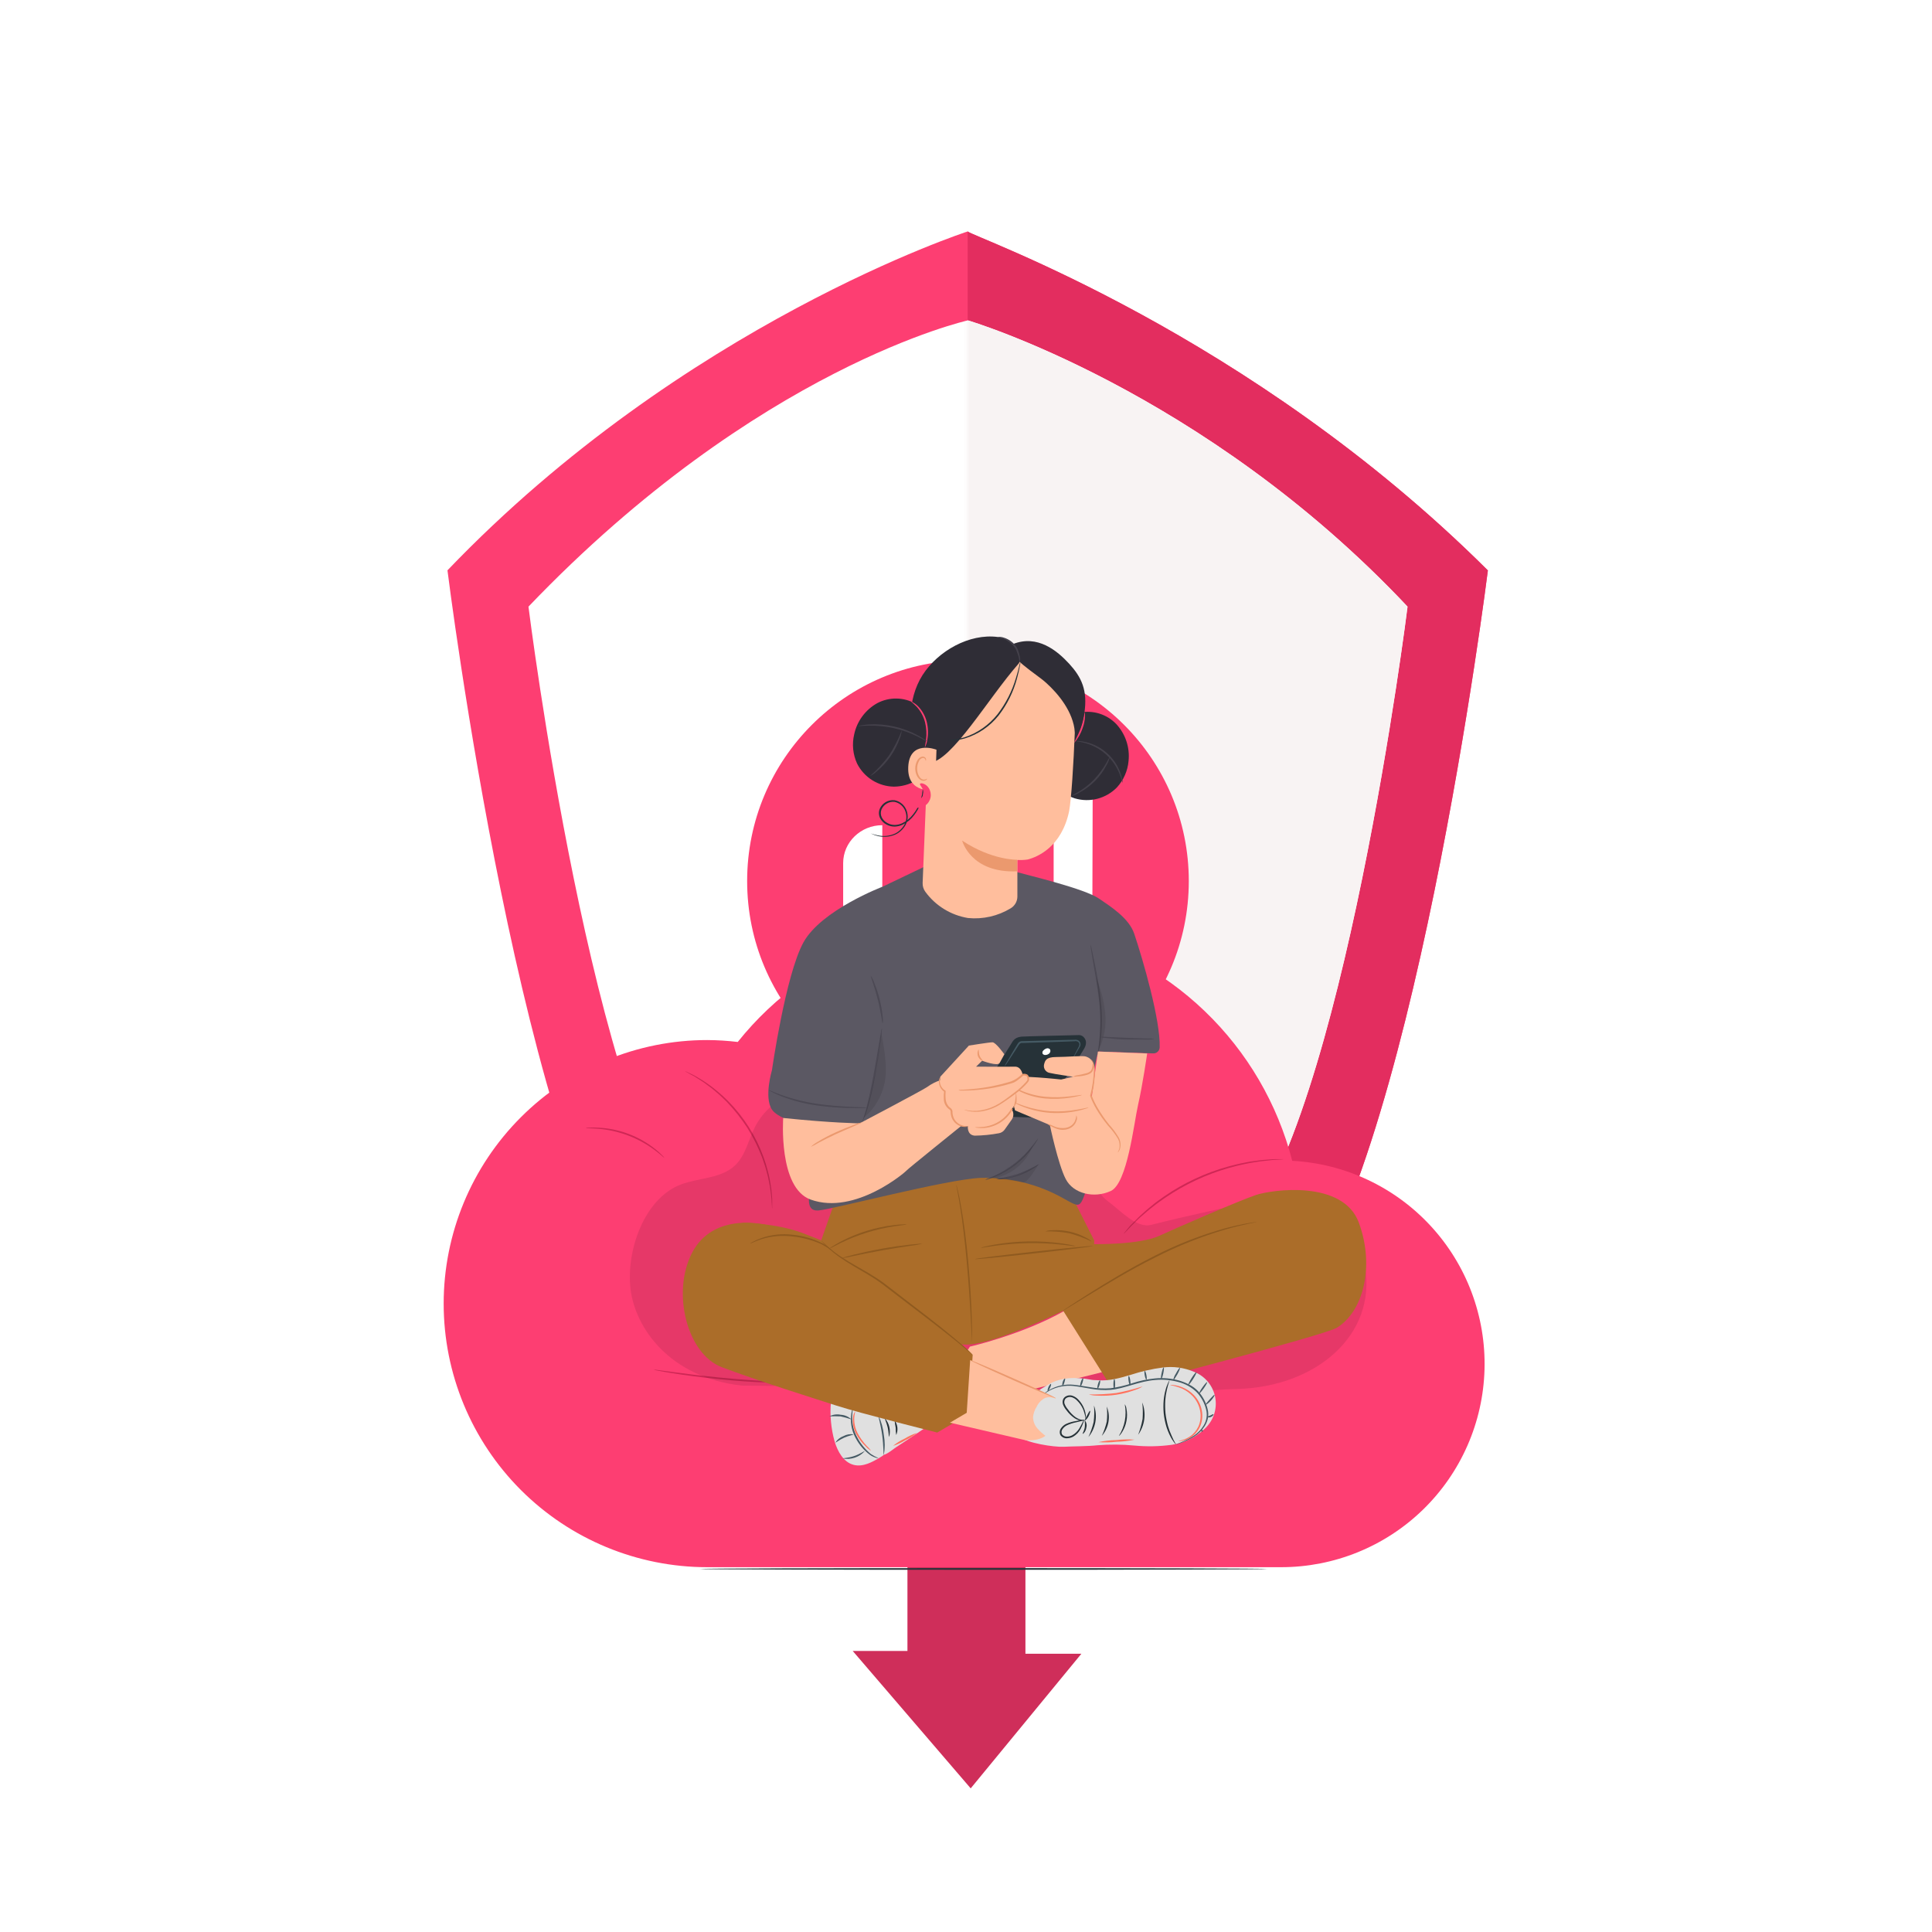 <svg width="601" height="601" viewBox="0 0 601 601" fill="none" xmlns="http://www.w3.org/2000/svg">
<circle opacity="0.3" r="300.184" transform="matrix(-1 0 0 1 300.816 300.816)" fill="white"/>
<ellipse opacity="0.2" rx="233.864" ry="233.515" transform="matrix(-1 0 0 1 300.136 302.561)" fill="white"/>
<g filter="url(#filter0_d)">
<path d="M462.844 173.445C462.844 173.445 439.197 362.733 400.344 405.323C353.63 456.419 319.802 447.315 301.02 473.668C282.189 447.283 248.33 456.419 201.648 405.291C162.795 362.701 139.196 173.413 139.196 173.413C212.785 96.578 301.02 68 301.02 68C302.792 69.788 388.54 99.436 462.844 173.445Z" fill="#FD3E72"/>
</g>
<g filter="url(#filter1_d)">
<path d="M462.841 173.445C462.841 173.445 439.194 362.733 400.341 405.323C353.627 456.419 319.8 447.315 301.018 473.668L301.018 397.061L301.018 188.259L301.018 68C302.79 69.788 388.538 99.436 462.841 173.445Z" fill="#E32D5F"/>
</g>
<path d="M437.864 188.709C437.864 188.709 417.889 348.6 385.077 384.602C345.644 427.82 317.019 421.474 301.104 443.735C285.189 421.474 256.581 427.82 217.132 384.602C184.319 348.6 164.394 188.709 164.394 188.709C235.784 114.088 301.104 99.663 301.104 99.663C301.104 99.663 374.388 121.232 437.864 188.709Z" fill="white"/>
<mask id="mask0" style="mask-type:alpha" maskUnits="userSpaceOnUse" x="300" y="93" width="138" height="369">
<path d="M300.771 93.726H437.947V461.67H300.771V93.726Z" fill="#C4C4C4"/>
</mask>
<g mask="url(#mask0)">
<path d="M437.838 188.725C437.838 188.725 417.864 348.616 385.051 384.618C345.618 427.836 316.994 421.489 301.079 443.751C285.164 421.489 256.556 427.836 217.107 384.618C184.294 348.616 164.368 188.725 164.368 188.725C235.759 114.104 301.079 99.678 301.079 99.678C301.079 99.678 374.363 121.248 437.838 188.725Z" fill="#F8F3F3"/>
</g>
<circle cx="301.112" cy="274.069" r="68.693" fill="#FD3E72"/>
<path d="M339.939 235.241C333.197 235.241 327.762 240.504 327.762 247.032V281.178C327.762 282.606 327.678 284.034 327.509 285.544C327.341 287.012 326.919 288.358 326.245 289.582C325.571 290.806 324.56 291.826 323.212 292.642C321.863 293.458 319.925 293.866 317.481 293.866C315.038 293.866 313.1 293.458 311.751 292.642C310.403 291.826 309.392 290.806 308.718 289.582C308.043 288.358 307.622 287.012 307.454 285.544C307.285 284.075 307.201 282.606 307.201 281.178V245.971C300.459 245.971 295.024 251.234 295.024 257.761V281.137C295.024 282.565 294.94 283.993 294.771 285.503C294.603 286.971 294.181 288.318 293.507 289.542C292.833 290.765 291.822 291.785 290.474 292.601C289.125 293.417 287.187 293.825 284.743 293.825C282.3 293.825 280.362 293.417 279.013 292.601C277.665 291.785 276.654 290.765 275.98 289.542C275.305 288.318 274.884 286.971 274.716 285.503C274.547 284.034 274.463 282.565 274.463 281.137V256.7C267.721 256.7 262.286 262.004 262.286 268.491V281.137C262.286 284.483 262.623 287.42 263.297 289.95C263.971 292.479 264.814 294.641 265.825 296.477C266.879 298.313 268.058 299.822 269.407 301.046C270.755 302.27 272.145 303.249 273.536 304.024C276.78 305.819 280.53 306.798 284.701 306.921C288.957 306.798 292.707 305.819 295.993 304.024C297.384 303.249 298.774 302.27 300.08 301.046C300.417 300.72 300.754 300.393 301.091 300.026C301.428 300.393 301.766 300.72 302.103 301.046C303.451 302.27 304.841 303.249 306.232 304.024C309.476 305.819 313.226 306.798 317.397 306.921C321.653 306.798 325.403 305.819 328.689 304.024C330.079 303.249 331.47 302.27 332.776 301.046C334.124 299.822 335.304 298.313 336.357 296.477C337.411 294.641 338.253 292.479 338.885 289.95C339.517 287.42 339.812 284.524 339.812 281.137L339.939 235.241Z" fill="white"/>
<g filter="url(#filter2_d)">
<path d="M282.284 460V509.569H265.257L301.961 552.317L336.394 510.439H318.988V460H282.284Z" fill="#CF2E5A"/>
<path d="M401.98 357.1C397.413 339.361 387.994 323.245 374.78 310.56C361.566 297.875 345.079 289.122 327.168 285.283C309.257 281.444 290.631 282.671 273.379 288.826C256.127 294.981 240.93 305.821 229.494 320.13C226.345 319.751 223.176 319.553 220.004 319.537C198.259 319.537 177.405 328.175 162.029 343.551C146.654 358.927 138.016 379.781 138.016 401.525C138.016 423.27 146.654 444.124 162.029 459.5C177.405 474.876 198.259 483.514 220.004 483.514H398.523C415.007 483.526 430.845 477.102 442.663 465.61C454.482 454.119 461.347 438.468 461.798 421.99C462.249 405.512 456.249 389.509 445.076 377.389C433.903 365.268 418.44 357.989 401.98 357.1Z" fill="#FD3E72"/>
<path d="M240.223 372.021C240.168 371.846 240.14 371.663 240.141 371.479C240.141 371.07 240.08 370.559 240.039 369.935C240.039 369.587 240.039 369.219 239.978 368.81C239.916 368.401 239.875 367.961 239.824 367.491C239.691 366.54 239.609 365.445 239.344 364.28C239.231 363.686 239.108 363.063 238.975 362.418C238.842 361.774 238.638 361.13 238.464 360.445C238.147 359.064 237.615 357.642 237.104 356.139C235.875 352.933 234.344 349.851 232.532 346.935C230.661 344.037 228.521 341.322 226.141 338.825C225.006 337.721 223.942 336.637 222.837 335.757C222.295 335.307 221.815 334.847 221.273 334.448L219.749 333.323C218.808 332.577 217.857 332.034 217.059 331.513L215.934 330.797L214.912 330.265L213.562 329.498C213.394 329.423 213.239 329.323 213.102 329.202C213.275 329.254 213.442 329.323 213.603 329.406L215.014 330.081L216.037 330.582C216.395 330.777 216.773 331.012 217.192 331.257C218.143 331.794 219.065 332.381 219.954 333.016L221.498 334.121C222.04 334.509 222.52 334.98 223.103 335.42C224.278 336.383 225.401 337.407 226.468 338.488C231.388 343.462 235.167 349.446 237.544 356.027C238.063 357.454 238.507 358.909 238.873 360.383C239.037 361.079 239.241 361.733 239.364 362.429C239.487 363.124 239.589 363.707 239.691 364.3C239.884 365.376 240.02 366.462 240.1 367.552C240.1 368.033 240.192 368.473 240.213 368.892C240.233 369.311 240.213 369.669 240.213 370.017V371.571C240.225 371.721 240.229 371.871 240.223 372.021Z" fill="#CF2755"/>
<path d="M206.679 356.169C206.608 356.241 205.534 355.146 203.611 353.725C198.515 349.94 192.46 347.658 186.134 347.139C183.71 346.934 182.196 347.026 182.196 346.934C182.528 346.837 182.873 346.789 183.219 346.791C184.186 346.726 185.156 346.726 186.123 346.791C192.572 347.095 198.762 349.421 203.816 353.439C204.579 354.036 205.3 354.685 205.974 355.382C206.238 355.616 206.475 355.88 206.679 356.169Z" fill="#CF2755"/>
<path d="M244.23 426.151C243.693 426.206 243.152 426.206 242.615 426.151C241.592 426.151 240.058 426.151 238.197 426.059C234.474 425.926 229.33 425.619 223.664 425.037C217.999 424.454 212.895 423.779 209.214 423.175C207.373 422.879 205.89 422.623 204.867 422.418C204.329 422.341 203.799 422.218 203.282 422.05C203.824 422.066 204.364 422.121 204.898 422.214L209.275 422.807C212.957 423.308 218.06 423.952 223.715 424.505C229.371 425.057 234.505 425.425 238.217 425.65L242.615 425.916C243.158 425.957 243.698 426.035 244.23 426.151Z" fill="#CF2755"/>
<path d="M399.301 356.599C399.113 356.641 398.921 356.665 398.728 356.67L397.081 356.783C396.376 356.783 395.496 356.865 394.494 356.998C393.492 357.131 392.326 357.192 391.068 357.417L389.084 357.734C388.399 357.847 387.693 358.02 386.957 358.164C385.484 358.44 383.94 358.879 382.304 359.309C375.249 361.316 368.561 364.441 362.494 368.564C361.114 369.536 359.784 370.436 358.629 371.397C358.035 371.868 357.453 372.297 356.931 372.747L355.417 374.066C354.395 374.884 353.628 375.723 352.891 376.418C352.155 377.114 351.552 377.748 351.061 378.28L349.926 379.466C349.797 379.611 349.653 379.742 349.496 379.855C349.595 379.689 349.712 379.535 349.844 379.394C350.12 379.057 350.478 378.648 350.866 378.137C351.255 377.625 351.889 376.93 352.646 376.214C353.403 375.498 354.149 374.629 355.121 373.79L356.624 372.44C357.146 371.97 357.729 371.53 358.312 371.049C359.467 370.027 360.797 369.147 362.177 368.155C368.29 363.949 375.066 360.799 382.222 358.839C383.868 358.419 385.433 357.99 386.916 357.734C387.663 357.591 388.378 357.427 389.074 357.325L391.119 357.049C392.387 356.844 393.553 356.793 394.566 356.701C395.436 356.616 396.309 356.575 397.184 356.578H398.83C398.987 356.569 399.145 356.576 399.301 356.599Z" fill="#CF2755"/>
<path d="M394.248 484.066C394.248 484.219 354.722 484.332 305.981 484.332C257.24 484.332 217.703 484.219 217.703 484.066C217.703 483.913 257.219 483.8 305.981 483.8C354.742 483.8 394.248 483.923 394.248 484.066Z" fill="#263238"/>
<g opacity="0.3">
<path opacity="0.3" d="M424.621 389.948C422.576 378.279 407.103 366.426 393.767 369.096C382.15 371.407 369.642 374.107 358.157 377.011C353.412 378.208 348.503 372.45 344.535 369.597C342.49 368.104 341.222 365.711 339.923 363.461C332.529 350.892 320.359 341.463 306.768 336.196C293.176 330.929 278.225 329.671 263.733 331.256C252.484 332.494 240.212 336.37 234.945 346.392C232.838 350.432 232 355.279 228.737 358.45C224.381 362.663 217.488 362.326 211.812 364.463C200.46 368.738 194.713 384.968 196.144 397.005C197.576 409.042 208.284 424.556 230.793 427.031C230.793 427.031 312.331 427.746 352.594 429.7C366.554 430.375 370.767 428.452 384.727 428.084C409.363 427.491 428.303 411.353 424.621 389.948Z" fill="black"/>
</g>
<path d="M274.841 448.599C276.211 448.252 277.745 446.84 278.931 446.084C281.836 444.216 284.709 442.296 287.553 440.326C277.326 437.36 268.684 435.018 258.478 432.145C258.127 436.236 258.508 440.357 259.603 444.314C260.544 447.475 262.343 450.839 265.534 451.678C268.428 452.435 271.374 450.839 273.93 449.264L274.636 448.824" fill="#E0E0E0"/>
<path d="M276.59 442.954C276.436 442.954 276.498 441.614 276.14 440.05C275.782 438.485 275.117 437.319 275.301 437.237C275.969 438.011 276.436 438.937 276.661 439.934C276.886 440.932 276.861 441.969 276.59 442.954Z" fill="#263238"/>
<path d="M278.788 442.412C278.683 441.653 278.628 440.888 278.625 440.121C278.466 439.373 278.36 438.614 278.308 437.851C278.78 438.503 279.072 439.267 279.157 440.067C279.241 440.868 279.114 441.676 278.788 442.412Z" fill="#263238"/>
<path d="M265.309 434.046C265.401 434.046 265.105 435.069 265.084 436.818C265.052 439.039 265.605 441.23 266.69 443.169C267.726 445.134 269.145 446.872 270.862 448.282C271.63 448.793 272.441 449.234 273.286 449.601C273.028 449.616 272.77 449.574 272.529 449.479C271.861 449.279 271.226 448.979 270.648 448.589C268.804 447.221 267.29 445.456 266.219 443.424C265.09 441.406 264.568 439.105 264.716 436.797C264.749 436.106 264.855 435.421 265.033 434.752C265.079 434.501 265.173 434.262 265.309 434.046Z" fill="#455A64"/>
<path d="M273.287 436.409C274.183 438.299 274.744 440.33 274.944 442.412C275.305 444.462 275.305 446.559 274.944 448.609C274.78 448.609 274.893 445.838 274.433 442.473C273.972 439.109 273.124 436.46 273.287 436.409Z" fill="#455A64"/>
<path d="M270.974 447.29C270.366 446.943 269.817 446.501 269.348 445.981C268.101 444.833 267.063 443.476 266.28 441.972C265.499 440.447 265.175 438.728 265.35 437.023C265.379 436.31 265.614 435.621 266.025 435.039C266.106 435.039 265.8 435.806 265.728 437.084C265.668 438.707 266.02 440.318 266.751 441.768C267.515 443.219 268.471 444.561 269.594 445.756C270.103 446.221 270.565 446.735 270.974 447.29Z" fill="#FF725E"/>
<path d="M285.271 441.747C284.169 442.64 282.96 443.393 281.671 443.987C280.466 444.733 279.175 445.33 277.826 445.766C278.923 444.863 280.133 444.107 281.426 443.516C282.63 442.77 283.921 442.176 285.271 441.747Z" fill="#FF725E"/>
<path d="M268.99 447.433C268.142 448.358 267.073 449.051 265.883 449.448C264.694 449.845 263.423 449.933 262.189 449.704C262.189 449.55 263.836 449.581 265.718 448.937C267.599 448.292 268.898 447.311 268.99 447.433Z" fill="#455A64"/>
<path d="M265.525 442.197C265.525 442.351 264.144 442.545 262.61 443.22C261.076 443.895 260.002 444.836 259.89 444.723C260.483 443.808 261.359 443.111 262.385 442.739C263.342 442.214 264.447 442.023 265.525 442.197Z" fill="#455A64"/>
<path d="M264.848 437.544C263.746 437.164 262.622 436.85 261.483 436.603C260.318 436.543 259.15 436.543 257.985 436.603C259.08 436.023 260.343 435.846 261.554 436.102C262.791 436.168 263.961 436.68 264.848 437.544Z" fill="#455A64"/>
<path d="M343.145 422.757C343.206 422.849 304.784 432.114 304.784 432.114L299.139 418.891L301.726 414.892C301.726 414.892 317.966 411.221 331.179 403.745L343.145 422.757Z" fill="#FFBE9D"/>
<path d="M252.986 385.08C252.986 385.08 251.227 382.513 243.782 378.862C237.595 375.794 221.712 373.299 215.28 385.724C208.847 398.15 213.787 417.213 224.484 421.283C235.181 425.353 252.986 430.927 260.278 433.279C267.569 435.631 291.551 441.634 291.551 441.634L301.41 435.856L302.576 417.448C302.576 417.448 288.984 403.488 277.418 399.633C265.851 395.777 252.986 385.08 252.986 385.08Z" fill="#AB6D29"/>
<path d="M230.794 376.408C230.896 376.254 241.696 376.561 249.581 379.537C252.546 380.652 255.451 381.848 255.451 381.848L259.807 369.433L292.462 358.552H328.613L340.374 381.848V383.025C340.374 383.025 354.497 383.26 360.613 380.437C366.729 377.615 385.781 369.372 390.721 367.725C395.66 366.079 417.781 362.919 422.72 376.377C427.66 389.836 424.162 403.877 415.899 409.011C412.003 411.424 346.265 428.442 346.265 428.442L330.73 403.734C330.73 403.734 307.065 415.464 299.14 414.186C291.214 412.907 230.794 376.408 230.794 376.408Z" fill="#AB6D29"/>
<path d="M297.472 364.555C297.541 364.71 297.596 364.871 297.635 365.036C297.728 365.404 297.85 365.864 297.993 366.416C298.29 367.623 298.668 369.392 299.016 371.581C299.814 375.958 300.611 382.063 301.225 388.823C301.839 395.583 302.166 401.719 302.299 406.209C302.37 408.428 302.391 410.228 302.391 411.476C302.391 412.048 302.391 412.498 302.391 412.908C302.419 413.073 302.419 413.243 302.391 413.409C302.358 413.243 302.337 413.076 302.33 412.908C302.33 412.519 302.33 412.048 302.258 411.476C302.186 410.157 302.105 408.408 301.992 406.229C301.767 401.791 301.368 395.665 300.765 388.905C300.162 382.145 299.415 376.071 298.72 371.683C298.382 369.495 298.055 367.725 297.82 366.509C297.717 365.946 297.625 365.486 297.554 365.097C297.497 364.922 297.469 364.739 297.472 364.555Z" fill="#8F5A1F"/>
<path d="M340.017 383.597C340.017 383.741 331.835 384.773 321.701 385.898C311.566 387.023 303.354 387.821 303.292 387.668C303.231 387.514 311.474 386.492 321.609 385.367C331.743 384.242 339.996 383.454 340.017 383.597Z" fill="#8F5A1F"/>
<path d="M334.617 383.648C334.226 383.666 333.834 383.635 333.451 383.556C332.704 383.454 331.63 383.321 330.291 383.188C326.817 382.809 323.323 382.649 319.829 382.707C316.338 382.775 312.854 383.055 309.397 383.546L306.258 384.027C305.875 384.114 305.484 384.162 305.092 384.17C305.451 384.01 305.829 383.896 306.217 383.832C306.943 383.638 308.006 383.413 309.336 383.178C316.276 381.965 323.363 381.841 330.342 382.81C331.671 383.004 332.745 383.188 333.481 383.352C333.869 383.412 334.249 383.512 334.617 383.648Z" fill="#8F5A1F"/>
<path d="M339.617 382.237C337.376 381.137 335.028 380.266 332.612 379.639C330.153 379.189 327.655 378.993 325.156 379.057C325.863 378.81 326.606 378.685 327.355 378.688C330.974 378.48 334.581 379.276 337.776 380.989C338.452 381.305 339.074 381.726 339.617 382.237Z" fill="#8F5A1F"/>
<path d="M390.914 376.132C390.697 376.203 390.474 376.257 390.249 376.295L388.347 376.684C386.69 377.032 384.307 377.584 381.403 378.402C373.851 380.601 366.523 383.508 359.518 387.085C351.275 391.175 344.177 395.573 338.982 398.713L332.846 402.456L331.169 403.478C330.976 403.6 330.775 403.706 330.565 403.795C330.735 403.64 330.92 403.503 331.118 403.386L332.734 402.302C334.145 401.372 336.19 400.032 338.747 398.416C343.86 395.184 351.019 390.777 359.252 386.625C366.282 383.031 373.66 380.159 381.27 378.054C384.205 377.277 386.608 376.786 388.275 376.51C389.104 376.347 389.758 376.275 390.198 376.214C390.432 376.156 390.673 376.129 390.914 376.132Z" fill="#8F5A1F"/>
<path d="M233.33 382.861C233.602 382.622 233.909 382.425 234.24 382.278C235.102 381.82 235.998 381.43 236.92 381.112C239.992 380.051 243.265 379.702 246.492 380.089C249.715 380.397 252.855 381.292 255.757 382.728C256.624 383.185 257.434 383.741 258.171 384.385C258.457 384.602 258.708 384.86 258.918 385.152C257.853 384.382 256.739 383.681 255.584 383.055C252.67 381.744 249.56 380.921 246.379 380.621C243.231 380.236 240.036 380.515 237.001 381.439C234.7 382.186 233.371 382.953 233.33 382.861Z" fill="#8F5A1F"/>
<path d="M302.565 417.459C302.387 417.361 302.226 417.237 302.084 417.091L300.775 415.976C299.64 414.953 297.963 413.624 295.877 411.947C291.704 408.602 285.814 404.123 279.32 399.163L274.595 395.533C273.051 394.387 271.527 393.405 269.972 392.464C266.904 390.654 264.143 389.11 261.924 387.586C260.148 386.417 258.494 385.074 256.984 383.577C256.574 383.175 256.185 382.752 255.818 382.309C255.676 382.165 255.552 382.004 255.45 381.829C255.45 381.829 256.033 382.422 257.127 383.434C258.679 384.857 260.352 386.14 262.128 387.269C264.358 388.742 267.17 390.245 270.228 392.045C271.752 392.955 273.296 393.937 274.902 395.113C276.507 396.289 277.97 397.506 279.637 398.744C286.131 403.704 291.991 408.224 296.112 411.66C298.157 413.368 299.824 414.79 300.908 415.812C301.471 416.324 301.88 416.733 302.156 417.019C302.306 417.153 302.443 417.3 302.565 417.459Z" fill="#8F5A1F"/>
<path d="M286.907 382.902C285.697 383.186 284.471 383.397 283.236 383.536C280.966 383.873 277.826 384.354 274.38 384.968C270.933 385.581 267.824 386.226 265.574 386.696C264.37 387 263.147 387.226 261.913 387.371C262.211 387.219 262.527 387.105 262.854 387.034C263.468 386.849 264.368 386.604 265.482 386.328C267.722 385.765 270.821 385.07 274.288 384.446C277.754 383.822 280.894 383.423 283.185 383.158C284.33 383.035 285.23 382.953 285.905 382.912C286.237 382.86 286.575 382.856 286.907 382.902Z" fill="#8F5A1F"/>
<path d="M282.061 376.899C282.061 376.981 280.65 377.104 278.4 377.441C272.511 378.31 266.791 380.083 261.444 382.698C259.398 383.721 258.161 384.406 258.12 384.324C258.361 384.093 258.633 383.896 258.928 383.741C259.46 383.383 260.258 382.913 261.27 382.36C263.919 380.948 266.696 379.791 269.564 378.904C272.429 378.019 275.37 377.403 278.349 377.063C279.494 376.94 280.394 376.879 281.059 376.869C281.392 376.826 281.731 376.837 282.061 376.899Z" fill="#8F5A1F"/>
<path d="M323.15 428.535L317.014 442.852C319.274 444.898 327.864 446.207 330.891 446.053C333.919 445.9 338.296 445.93 341.313 445.593C345.156 445.283 349.02 445.31 352.859 445.675C356.7 446.039 360.57 445.967 364.394 445.46C368.229 444.933 371.803 443.225 374.621 440.572C375.983 439.368 377.013 437.835 377.613 436.119C378.212 434.403 378.36 432.562 378.042 430.772C377.725 428.983 376.953 427.305 375.801 425.899C374.648 424.494 373.154 423.408 371.461 422.746C368.377 421.435 364.998 420.972 361.674 421.407C358.368 421.842 355.109 422.582 351.938 423.616C348.533 424.638 345.045 425.661 341.507 425.354C340.791 425.293 340.075 425.354 339.369 425.19C334.747 424.331 329.93 424.291 325.768 426.909C324.95 427.43 324.019 427.89 323.15 428.535Z" fill="#E0E0E0"/>
<path d="M324.043 430.14C324.207 429.952 324.388 429.781 324.585 429.628C325.136 429.174 325.724 428.766 326.344 428.411C328.651 427.084 331.314 426.508 333.963 426.765C335.62 426.928 337.399 427.266 339.322 427.552C341.346 427.913 343.408 428.013 345.458 427.849C347.709 427.546 349.928 427.036 352.085 426.325C354.434 425.547 356.863 425.033 359.325 424.791C361.805 424.551 364.307 424.766 366.709 425.425C367.85 425.754 368.953 426.2 370.002 426.755C371.022 427.272 371.943 427.964 372.723 428.8C374.16 430.362 375.17 432.267 375.658 434.333C375.897 435.272 375.928 436.253 375.75 437.206C375.556 438.082 375.21 438.916 374.727 439.671C373.919 440.953 372.831 442.037 371.546 442.841C370.592 443.45 369.581 443.967 368.53 444.386C367.671 444.743 366.996 444.979 366.535 445.142C366.305 445.238 366.065 445.306 365.819 445.347C366.035 445.225 366.261 445.123 366.494 445.04C366.944 444.846 367.609 444.58 368.448 444.201C369.468 443.746 370.449 443.209 371.383 442.596C372.609 441.794 373.639 440.728 374.4 439.477C374.869 438.733 375.181 437.901 375.316 437.032C375.452 436.163 375.408 435.276 375.187 434.425C374.694 432.449 373.709 430.63 372.324 429.137C370.717 427.555 368.714 426.436 366.525 425.895C364.194 425.266 361.77 425.058 359.366 425.282C354.376 425.65 349.947 427.931 345.509 428.35C343.423 428.503 341.327 428.386 339.271 428.002C337.348 427.685 335.579 427.327 333.943 427.143C331.358 426.876 328.753 427.381 326.457 428.595C325.625 429.067 324.82 429.582 324.043 430.14Z" fill="#455A64"/>
<path d="M365.857 445.409C365.857 445.409 365.632 445.214 365.305 444.785C365.099 444.533 364.911 444.266 364.743 443.987C364.504 443.627 364.288 443.251 364.098 442.862C363.577 441.864 363.149 440.82 362.82 439.743C362.42 438.408 362.146 437.038 362.002 435.652C361.88 434.274 361.88 432.888 362.002 431.51C362.109 430.389 362.318 429.28 362.626 428.197C362.736 427.776 362.872 427.363 363.035 426.96C363.14 426.651 363.267 426.351 363.413 426.06C363.658 425.579 363.802 425.323 363.832 425.344C363.863 425.364 363.423 426.448 362.994 428.289C362.737 429.361 362.569 430.452 362.493 431.551C362.412 432.898 362.433 434.248 362.554 435.591C362.708 436.931 362.965 438.258 363.321 439.559C363.621 440.61 364.004 441.636 364.466 442.627C365.213 444.458 365.919 445.358 365.857 445.409Z" fill="#263238"/>
<path d="M326.925 426.53C327.058 426.601 326.925 427.133 326.628 427.747C326.331 428.36 326.096 428.851 325.953 428.769C325.81 428.687 325.871 428.156 326.137 427.511C326.403 426.867 326.802 426.458 326.925 426.53Z" fill="#455A64"/>
<path d="M331.292 424.832C331.425 424.893 331.292 425.415 331.118 426.028C330.944 426.642 330.688 427.133 330.545 427.051C330.402 426.969 330.402 426.458 330.606 425.814C330.811 425.169 331.159 424.771 331.292 424.832Z" fill="#455A64"/>
<path d="M336.907 424.719C337.04 424.77 336.968 425.374 336.743 426.069C336.518 426.765 336.211 427.296 336.078 427.245C335.945 427.194 336.007 426.601 336.232 425.906C336.457 425.21 336.763 424.678 336.907 424.719Z" fill="#455A64"/>
<path d="M342.173 425.385C342.316 425.385 342.265 426.029 342.06 426.735C341.856 427.44 341.569 427.982 341.436 427.941C341.303 427.9 341.344 427.297 341.549 426.581C341.753 425.865 342.029 425.344 342.173 425.385Z" fill="#455A64"/>
<path d="M346.612 428.166C346.469 428.166 346.346 427.45 346.356 426.571C346.366 425.691 346.479 424.985 346.632 424.985C346.786 424.985 346.888 425.701 346.888 426.571C346.888 427.44 346.755 428.166 346.612 428.166Z" fill="#455A64"/>
<path d="M351.541 426.908C351.387 426.908 351.183 426.295 351.07 425.497C350.958 424.699 350.988 424.035 351.132 424.014C351.275 423.994 351.49 424.628 351.602 425.425C351.715 426.223 351.704 426.888 351.541 426.908Z" fill="#455A64"/>
<path d="M356.102 422.439C356.245 422.439 356.48 423.012 356.623 423.779C356.766 424.546 356.766 425.19 356.623 425.211C356.48 425.231 356.245 424.638 356.102 423.871C355.958 423.104 355.958 422.46 356.102 422.439Z" fill="#455A64"/>
<path d="M361.993 421.355C362.137 421.355 362.075 422.224 361.871 423.226C361.666 424.229 361.359 425.026 361.216 424.996C361.073 424.965 361.134 424.126 361.349 423.124C361.564 422.122 361.85 421.324 361.993 421.355Z" fill="#455A64"/>
<path d="M367.046 421.498C367.179 421.559 366.821 422.521 366.238 423.543C365.655 424.566 365.083 425.445 364.96 425.374C365.072 424.64 365.348 423.941 365.768 423.328C366.341 422.255 366.883 421.437 367.046 421.498Z" fill="#455A64"/>
<path d="M372.188 422.848C372.311 422.93 371.84 423.871 371.165 424.955C370.49 426.039 369.785 426.857 369.662 426.775C369.539 426.693 370.01 425.753 370.685 424.669C371.36 423.584 372.065 422.766 372.188 422.848Z" fill="#455A64"/>
<path d="M375.502 425.957C375.615 426.039 375.165 426.888 374.48 427.859C373.794 428.831 373.16 429.547 373.048 429.465C372.935 429.383 373.375 428.524 374.07 427.553C374.766 426.581 375.379 425.865 375.502 425.957Z" fill="#455A64"/>
<path d="M377.815 429.904C377.937 429.986 377.477 430.814 376.7 431.674C375.923 432.533 375.145 433.064 375.053 432.962C374.961 432.86 375.555 432.154 376.311 431.316C377.068 430.477 377.692 429.812 377.815 429.904Z" fill="#455A64"/>
<path d="M377.476 435.928C377.589 436.01 377.333 436.511 376.729 436.777C376.126 437.043 375.574 436.9 375.594 436.777C375.615 436.654 376.034 436.521 376.515 436.306C376.995 436.092 377.364 435.826 377.476 435.928Z" fill="#455A64"/>
<path d="M374.205 441.083C374.205 441.216 374.113 441.39 373.888 441.359C373.663 441.328 373.592 441.103 373.684 440.991C373.716 440.942 373.76 440.901 373.812 440.873C373.864 440.844 373.921 440.829 373.98 440.827C374.036 440.848 374.086 440.882 374.125 440.926C374.164 440.971 374.192 441.025 374.205 441.083Z" fill="#455A64"/>
<path d="M338.543 443.118C339.269 441.587 339.828 439.982 340.21 438.331C340.428 436.636 340.462 434.921 340.312 433.218C340.904 434.873 341.052 436.653 340.741 438.383C340.431 440.113 339.673 441.731 338.543 443.077V443.118Z" fill="#263238"/>
<path d="M342.756 442.637C343.429 441.226 343.944 439.744 344.29 438.219C344.47 436.663 344.47 435.091 344.29 433.535C344.906 435.044 345.09 436.695 344.821 438.303C344.552 439.91 343.84 441.411 342.766 442.637H342.756Z" fill="#263238"/>
<path d="M348.064 442.668C349.905 439.737 350.556 436.214 349.885 432.819C350.176 433.254 350.359 433.752 350.417 434.272C350.656 435.508 350.656 436.778 350.417 438.015C350.196 439.255 349.734 440.44 349.056 441.502C348.555 442.31 348.116 442.709 348.064 442.668Z" fill="#263238"/>
<path d="M354.057 442.31C354.67 440.717 355.133 439.07 355.437 437.391C355.558 435.687 355.524 433.975 355.335 432.277C355.968 433.927 356.182 435.707 355.959 437.46C355.736 439.212 355.082 440.882 354.057 442.32V442.31Z" fill="#263238"/>
<path d="M337.47 437.82C337.197 437.939 336.897 437.982 336.601 437.943C335.79 437.89 335.005 437.634 334.32 437.196C333.338 436.532 332.48 435.701 331.784 434.742C331.313 434.2 330.939 433.581 330.68 432.911C330.551 432.526 330.52 432.115 330.588 431.714C330.666 431.284 330.89 430.894 331.222 430.61C331.545 430.351 331.926 430.176 332.333 430.099C332.739 430.023 333.158 430.047 333.553 430.17C334.249 430.399 334.878 430.796 335.384 431.326C336.227 432.174 336.879 433.192 337.296 434.312C337.58 435.056 337.749 435.839 337.798 436.633C337.843 436.924 337.826 437.22 337.746 437.503C337.59 436.455 337.322 435.426 336.949 434.435C336.502 433.393 335.852 432.451 335.036 431.663C334.587 431.193 334.029 430.842 333.41 430.641C333.098 430.548 332.768 430.531 332.448 430.591C332.127 430.652 331.826 430.788 331.569 430.988C331.337 431.205 331.175 431.487 331.106 431.797C331.036 432.108 331.062 432.432 331.181 432.727C331.422 433.344 331.768 433.915 332.203 434.414C332.848 435.349 333.643 436.172 334.556 436.848C335.414 437.444 336.426 437.781 337.47 437.82Z" fill="#263238"/>
<path d="M337.224 437.667C337.205 437.935 337.14 438.198 337.03 438.444C336.801 439.152 336.506 439.836 336.151 440.489C335.634 441.484 334.847 442.314 333.88 442.883C333.287 443.219 332.619 443.402 331.937 443.414C331.542 443.441 331.146 443.366 330.787 443.196C330.429 443.026 330.121 442.767 329.892 442.443C329.713 442.092 329.639 441.697 329.678 441.305C329.718 440.913 329.871 440.541 330.117 440.234C330.513 439.684 331.041 439.241 331.651 438.945C332.654 438.5 333.714 438.197 334.801 438.045C335.766 437.805 336.753 437.658 337.746 437.605C336.817 437.956 335.858 438.227 334.883 438.413C333.845 438.615 332.835 438.941 331.876 439.385C331.346 439.653 330.89 440.046 330.546 440.53C330.364 440.757 330.249 441.031 330.215 441.321C330.18 441.61 330.228 441.903 330.352 442.167C330.53 442.403 330.763 442.592 331.03 442.718C331.297 442.845 331.591 442.905 331.886 442.893C332.483 442.89 333.07 442.739 333.594 442.453C334.499 441.937 335.253 441.193 335.782 440.295C336.713 438.72 337.092 437.616 337.224 437.667Z" fill="#263238"/>
<path d="M336.805 442.023C336.682 441.921 337.275 441.134 337.449 439.978C337.623 438.822 337.336 437.933 337.449 437.851C337.708 438.151 337.889 438.511 337.975 438.898C338.06 439.286 338.048 439.688 337.94 440.07C337.766 441.389 336.886 442.136 336.805 442.023Z" fill="#263238"/>
<path d="M339.084 434.875C339.217 434.875 339.084 435.693 338.644 436.532C338.205 437.37 337.622 437.902 337.509 437.82C337.397 437.738 337.755 437.074 338.174 436.286C338.593 435.499 338.941 434.824 339.084 434.875Z" fill="#263238"/>
<path d="M355.459 427.266C354.757 427.731 353.993 428.093 353.188 428.34C349.365 429.766 345.286 430.379 341.213 430.14C340.372 430.136 339.535 430.015 338.728 429.782C341.563 429.816 344.399 429.669 347.216 429.342C350.006 428.83 352.759 428.137 355.459 427.266Z" fill="#FF725E"/>
<path d="M352.923 443.844C351.077 444.241 349.196 444.46 347.308 444.498C345.434 444.714 343.545 444.755 341.663 444.621C343.509 444.224 345.389 444.005 347.278 443.966C349.151 443.751 351.041 443.71 352.923 443.844Z" fill="#FF725E"/>
<path d="M366.493 444.243C367.774 444.062 369.002 443.609 370.093 442.913C371.245 442.127 372.169 441.051 372.772 439.794C373.467 438.242 373.66 436.512 373.325 434.844C373 433.166 372.213 431.611 371.054 430.355C370.097 429.338 368.951 428.518 367.68 427.941C366.472 427.451 365.218 427.084 363.937 426.847C364.292 426.782 364.655 426.782 365.01 426.847C365.976 426.96 366.923 427.204 367.823 427.573C369.175 428.121 370.398 428.947 371.412 429.997C372.66 431.306 373.505 432.946 373.846 434.722C374.208 436.5 373.986 438.347 373.212 439.988C372.553 441.308 371.545 442.423 370.298 443.21C369.464 443.736 368.531 444.084 367.557 444.232C367.206 444.303 366.845 444.306 366.493 444.243Z" fill="#FF725E"/>
<path d="M301.799 419.105L328.389 430.917C328.648 434.297 328.087 437.69 326.753 440.806C324.81 444.795 318.909 443.997 318.909 443.997L295.51 438.556L300.725 435.488L301.799 419.105Z" fill="#FFBE9D"/>
<path d="M325.565 442.903C324.513 442.167 323.552 441.308 322.701 440.346C321.852 439.372 321.374 438.13 321.352 436.838C321.467 435.675 321.86 434.556 322.497 433.576C323.041 432.391 323.976 431.431 325.146 430.856C326.618 430.303 328.214 430.937 329.656 431.643L329.932 437.575L325.565 442.903Z" fill="#E0E0E0"/>
<path d="M328.427 430.917C328.366 431.05 322.363 428.514 315.01 425.251C307.657 421.989 301.715 419.238 301.797 419.115C301.879 418.992 307.871 421.508 315.225 424.771C322.578 428.033 328.489 430.774 328.427 430.917Z" fill="#EB996E"/>
<path d="M358.7 323.689C358.956 323.703 359.212 323.666 359.454 323.58C359.696 323.494 359.918 323.361 360.108 323.189C360.298 323.017 360.452 322.809 360.562 322.577C360.671 322.345 360.733 322.094 360.745 321.838C361.042 313.431 355.499 294.389 352.84 286.484C351.214 281.657 345.681 278.129 341.877 275.531C337.234 272.391 320.82 268.546 315.41 267.053H313.589L288.442 265.181L274.625 271.798C274.625 271.798 255.471 279.059 249.917 289.184C244.364 299.308 240.141 328.894 240.141 328.894C240.141 328.894 237.594 337.352 240.141 341.167C241.726 343.549 247.627 345.615 252.934 346.628C250.061 356.2 252.331 363.308 252.229 364.525C252.014 367.04 250.081 372.9 254.611 372.542C259.142 372.185 294.568 362.827 305.091 362.408C314.001 362.166 322.811 364.328 330.597 368.667C335.904 371.643 335.863 371.857 337.755 366.621C339.647 361.385 333.603 355.484 333.603 355.484C333.603 355.484 339.024 335.9 341.55 323.096L358.7 323.689Z" fill="#5B5863"/>
<path d="M269.727 340.594C269.319 340.669 268.904 340.7 268.489 340.686C267.692 340.686 266.536 340.737 265.104 340.686C261.384 340.663 257.67 340.386 253.988 339.858C250.305 339.341 246.692 338.407 243.219 337.076C242.171 336.673 241.147 336.212 240.151 335.695C239.769 335.532 239.408 335.323 239.077 335.071C239.077 334.99 240.693 335.767 243.372 336.728C246.863 337.948 250.462 338.832 254.121 339.367C257.784 339.878 261.47 340.202 265.166 340.338L268.541 340.471C268.939 340.469 269.337 340.51 269.727 340.594Z" fill="#4C4954"/>
<path d="M322.907 350.186C322.825 350.459 322.7 350.718 322.539 350.953C322.155 351.613 321.735 352.252 321.281 352.866C318.264 356.952 314.186 360.135 309.489 362.07C308.784 362.369 308.059 362.622 307.321 362.827C307.058 362.925 306.783 362.983 306.503 363C306.503 362.908 307.597 362.53 309.336 361.732C311.588 360.677 313.718 359.377 315.687 357.856C317.642 356.318 319.419 354.565 320.984 352.63C322.14 351.148 322.784 350.145 322.907 350.186Z" fill="#4C4954"/>
<path d="M323.315 358.041C322.841 358.575 322.277 359.022 321.648 359.36C320.208 360.291 318.663 361.05 317.046 361.62C315.428 362.19 313.75 362.574 312.045 362.766C311.341 362.887 310.622 362.887 309.918 362.766C312.268 362.37 314.588 361.813 316.862 361.099C319.081 360.23 321.237 359.208 323.315 358.041Z" fill="#4C4954"/>
<path d="M359.211 319.189C358.396 319.348 357.565 319.413 356.736 319.383C355.202 319.383 353.085 319.383 350.753 319.383C348.421 319.383 346.304 319.138 344.781 318.974C343.95 318.938 343.127 318.808 342.326 318.586C343.149 318.505 343.978 318.505 344.801 318.586L350.774 318.841L356.736 319.046C357.563 319.009 358.393 319.057 359.211 319.189Z" fill="#4C4954"/>
<path d="M339.268 289.869C339.424 290.307 339.54 290.759 339.615 291.219C339.82 292.241 340.086 293.438 340.393 294.931C341.027 298.071 341.937 302.417 342.438 307.295C342.913 311.466 342.892 315.678 342.377 319.843C342.141 321.429 341.906 322.707 341.681 323.576C341.595 324.036 341.468 324.488 341.303 324.926C341.313 324.458 341.372 323.992 341.477 323.535C341.64 322.666 341.824 321.377 341.998 319.792C342.406 315.652 342.375 311.48 341.906 307.346C341.364 302.509 340.515 298.142 339.984 295.003C339.707 293.428 339.493 292.139 339.37 291.259C339.283 290.801 339.249 290.335 339.268 289.869Z" fill="#4C4954"/>
<path d="M274.34 315.855C274.36 316.252 274.336 316.65 274.269 317.041C274.187 317.798 274.054 318.882 273.88 320.222C273.522 322.911 272.98 326.624 272.233 330.694C271.629 334.181 270.823 337.63 269.82 341.023C269.51 342.049 269.141 343.056 268.715 344.04C268.568 344.401 268.379 344.744 268.153 345.063C268.071 345.063 268.787 343.508 269.462 340.89C270.137 338.272 270.965 334.631 271.712 330.571C272.458 326.511 273.052 322.819 273.512 320.15C273.723 318.903 273.907 317.849 274.064 316.99C274.111 316.602 274.204 316.221 274.34 315.855Z" fill="#4C4954"/>
<path d="M270.893 299.564C271.33 300.193 271.674 300.882 271.916 301.609C273.302 304.971 274.198 308.515 274.575 312.132C274.685 312.878 274.685 313.636 274.575 314.382C274.411 314.382 274.094 310.987 273.051 306.907C272.008 302.826 270.75 299.625 270.893 299.564Z" fill="#4C4954"/>
<g opacity="0.3">
<path opacity="0.3" d="M318.18 363.819C319.386 364.136 321.698 360.485 323.037 358.245C318.947 360.515 314.999 363.236 310.417 362.244C312.964 361.563 315.304 360.265 317.23 358.465C319.156 356.666 320.61 354.419 321.462 351.925C318.263 356.807 313.538 360.492 308.024 362.407C308.024 362.407 316.267 363.317 318.18 363.819Z" fill="black"/>
</g>
<path d="M270.894 255.261C270.894 255.261 271.589 255.547 272.939 255.834C274.785 256.275 276.726 256.085 278.451 255.292C279.612 254.721 280.58 253.821 281.233 252.704C281.613 252.082 281.85 251.383 281.928 250.658C282.006 249.933 281.922 249.2 281.683 248.511C281.441 247.746 281 247.059 280.405 246.52C279.811 245.98 279.083 245.609 278.298 245.443C277.452 245.348 276.597 245.526 275.86 245.954C275.124 246.381 274.544 247.034 274.207 247.816C274.052 248.209 273.981 248.63 273.997 249.053C274.013 249.475 274.116 249.89 274.299 250.27C274.685 251.018 275.292 251.629 276.038 252.019C276.748 252.423 277.552 252.632 278.369 252.623C279.158 252.604 279.934 252.423 280.65 252.091C281.993 251.444 283.164 250.487 284.066 249.299C284.883 248.281 285.545 247.147 286.029 245.934C286.729 244.164 287.077 242.274 287.052 240.371C287.052 239.031 286.878 238.326 286.929 238.274C287.002 238.444 287.05 238.623 287.072 238.806C287.169 239.323 287.23 239.846 287.256 240.371C287.351 242.314 287.034 244.255 286.326 246.067C285.85 247.328 285.189 248.511 284.362 249.575C283.431 250.832 282.21 251.846 280.803 252.531C280.028 252.899 279.186 253.105 278.328 253.134C277.42 253.147 276.525 252.921 275.731 252.479C274.89 252.037 274.207 251.343 273.778 250.495C273.557 250.051 273.434 249.566 273.414 249.071C273.395 248.575 273.48 248.082 273.665 247.622C274.042 246.73 274.699 245.986 275.537 245.5C276.374 245.015 277.347 244.816 278.308 244.932C279.18 245.106 279.99 245.51 280.652 246.104C281.314 246.698 281.804 247.459 282.071 248.307C282.327 249.062 282.412 249.864 282.322 250.656C282.232 251.448 281.968 252.21 281.55 252.889C280.836 254.062 279.795 255.001 278.553 255.588C276.747 256.39 274.718 256.535 272.816 255.997C272.307 255.869 271.811 255.694 271.333 255.476C271.18 255.42 271.032 255.348 270.894 255.261Z" fill="#263238"/>
<path d="M351.07 232.691C351.285 230.612 351.052 228.512 350.387 226.531C349.722 224.55 348.64 222.734 347.215 221.206C345.762 219.7 343.951 218.588 341.952 217.972C339.952 217.357 337.829 217.259 335.781 217.688C332.834 218.236 330.121 219.662 327.999 221.779C327.345 222.434 326.812 223.199 326.424 224.039C326.352 224.162 326.291 224.295 326.219 224.428C326.147 224.56 326.066 224.765 325.994 224.939V225.021C324.728 227.916 324.413 231.139 325.094 234.225C325.643 236.554 326.776 238.705 328.386 240.474C329.996 242.244 332.031 243.574 334.298 244.339C336.591 245.029 339.03 245.078 341.348 244.479C343.667 243.88 345.777 242.658 347.45 240.944C349.534 238.667 350.807 235.766 351.07 232.691Z" fill="#2F2D36"/>
<path d="M349.239 239.522C349.147 239.522 348.963 238.356 348.217 236.607C347.291 234.325 345.854 232.286 344.015 230.647C342.176 229.009 339.985 227.815 337.611 227.158C335.791 226.647 334.543 226.606 334.605 226.503C334.882 226.457 335.166 226.457 335.443 226.503C336.205 226.544 336.961 226.654 337.703 226.831C340.181 227.401 342.474 228.587 344.372 230.278C346.27 231.969 347.712 234.11 348.564 236.505C348.823 237.223 349.018 237.962 349.147 238.714C349.222 238.977 349.253 239.25 349.239 239.522Z" fill="#44414B"/>
<path d="M345.241 231.443C345.055 232.287 344.741 233.098 344.311 233.847C343.357 235.707 342.13 237.413 340.67 238.909C339.2 240.392 337.514 241.643 335.669 242.621C334.93 243.079 334.127 243.424 333.286 243.644C333.184 243.47 336.927 242.018 340.292 238.531C343.656 235.043 345.078 231.341 345.241 231.443Z" fill="#44414B"/>
<path d="M334.205 227.045C334.052 226.953 335.279 225 336.251 222.382C336.797 220.782 337.157 219.125 337.325 217.442C337.503 217.926 337.566 218.444 337.509 218.956C337.455 220.193 337.2 221.412 336.752 222.566C336.197 224.208 335.332 225.728 334.205 227.045Z" fill="#FD3E72"/>
<path d="M334.36 223.487C334.61 217.651 332.638 211.937 328.843 207.496C325.048 203.055 319.71 200.218 313.906 199.556C310.91 199.222 307.877 199.495 304.989 200.36C302.101 201.225 299.417 202.663 297.097 204.588C294.777 206.514 292.869 208.887 291.488 211.567C290.106 214.246 289.279 217.177 289.055 220.184L287.01 270.663C286.973 271.64 287.265 272.602 287.838 273.394C291.022 277.763 295.798 280.702 301.133 281.575C305.756 282.027 310.402 280.972 314.377 278.568C315.024 278.185 315.559 277.639 315.929 276.984C316.299 276.329 316.49 275.588 316.484 274.836V263.586C316.484 263.567 316.491 263.549 316.505 263.536C316.518 263.522 316.536 263.515 316.555 263.515C317.611 263.575 318.67 263.527 319.715 263.371C322.691 262.584 330.249 259.516 332.591 248.297C333.276 244.493 333.941 233.959 334.36 223.487Z" fill="#FFBE9D"/>
<path d="M316.391 263.443C316.391 263.443 308.67 263.668 299.302 257.491C299.302 257.491 301.879 267.646 316.391 267.053V263.443Z" fill="#EB996E"/>
<path d="M315.583 196.969C314.561 195.22 312.515 194.453 310.388 194.156C301.532 192.99 291.775 198.492 286.969 206.019C282.162 213.546 282.101 224.683 285.875 232.762L289.198 233.284C296.091 232.742 307.341 213.301 316.811 202.501C317.987 201.172 316.524 198.523 315.583 196.969Z" fill="#2F2D36"/>
<path d="M332.602 202.481C328.838 198.39 322.733 193.338 315.124 196.345C314.03 198.513 316.362 201.264 318.284 202.849C321.117 205.191 323.582 206.756 325.443 208.423C329.196 211.808 333.88 217.432 334.361 223.763C334.361 224.162 334.698 224.213 335.097 224.141C335.496 224.07 336.744 221.452 337.296 218.005C338.441 210.683 336.375 206.612 332.602 202.481Z" fill="#2F2D36"/>
<path d="M289.74 221.738C289.332 220.046 288.534 218.474 287.408 217.146C286.673 216.274 285.803 215.524 284.831 214.927C283.014 213.888 280.963 213.328 278.871 213.297C276.778 213.267 274.712 213.768 272.866 214.753C271.047 215.772 269.468 217.167 268.233 218.846C266.998 220.526 266.137 222.45 265.707 224.489C265.002 227.501 265.315 230.662 266.597 233.478C267.667 235.62 269.305 237.427 271.332 238.702C273.359 239.977 275.697 240.671 278.092 240.709C280.487 240.683 282.836 240.046 284.917 238.86C286.998 237.673 288.743 235.976 289.985 233.928C291.683 231.044 291.202 225.951 289.74 221.738Z" fill="#2F2D36"/>
<path d="M291.316 229.224C291.112 229.122 282.889 226.044 282.531 234.634C282.173 243.225 290.876 241.793 290.897 241.568C290.917 241.343 291.316 229.224 291.316 229.224Z" fill="#FFBE9D"/>
<path d="M288.409 238.203C288.409 238.203 288.256 238.305 288 238.408C287.639 238.551 287.236 238.551 286.875 238.408C285.985 238.029 285.28 236.556 285.3 235.012C285.307 234.274 285.482 233.546 285.812 232.885C285.904 232.62 286.059 232.381 286.264 232.188C286.469 231.996 286.717 231.856 286.988 231.781C287.161 231.743 287.342 231.768 287.499 231.85C287.656 231.932 287.779 232.067 287.847 232.231C287.959 232.476 287.898 232.64 287.939 232.66C287.98 232.681 288.133 232.527 288.072 232.169C288.04 231.952 287.926 231.754 287.755 231.617C287.526 231.427 287.232 231.335 286.936 231.361C286.582 231.418 286.247 231.564 285.964 231.786C285.682 232.008 285.46 232.298 285.321 232.629C284.927 233.359 284.716 234.173 284.707 235.002C284.707 236.73 285.505 238.387 286.752 238.806C286.981 238.883 287.224 238.907 287.463 238.877C287.702 238.847 287.931 238.763 288.133 238.633C288.389 238.408 288.44 238.223 288.409 238.203Z" fill="#EB996E"/>
<path d="M310.388 194.187C310.964 194.074 311.561 194.116 312.116 194.31C313.479 194.699 314.703 195.469 315.644 196.529C315.915 196.846 316.154 197.189 316.36 197.552C316.539 197.876 316.683 198.219 316.79 198.574C316.997 199.161 317.157 199.763 317.27 200.374C317.423 200.948 317.38 201.556 317.148 202.102C317.056 202.102 317.148 201.438 316.902 200.456C316.741 199.872 316.547 199.299 316.319 198.738C316.217 198.404 316.08 198.082 315.91 197.777C315.717 197.46 315.494 197.162 315.245 196.887C314.361 195.895 313.248 195.133 312.004 194.668C311.042 194.33 310.388 194.279 310.388 194.187Z" fill="#44414B"/>
<path d="M287.717 228.477C287.635 228.477 287.891 227.587 288.075 226.176C288.305 224.335 288.198 222.467 287.758 220.664C287.291 218.873 286.4 217.221 285.16 215.847C284.138 214.824 283.422 214.323 283.483 214.231C283.545 214.139 283.698 214.303 284.056 214.517C284.55 214.806 285.009 215.149 285.426 215.54C286.808 216.9 287.791 218.611 288.269 220.49C288.744 222.353 288.803 224.298 288.443 226.186C288.344 226.988 288.098 227.765 287.717 228.477Z" fill="#FD3E72"/>
<path d="M288.359 226.626C288.308 226.698 287.254 226.023 285.444 225.123C280.724 222.79 275.511 221.629 270.247 221.738C268.202 221.738 266.995 221.942 266.975 221.86C267.248 221.743 267.538 221.671 267.834 221.646C268.628 221.502 269.431 221.407 270.237 221.359C275.571 221.044 280.887 222.234 285.577 224.796C286.285 225.174 286.969 225.597 287.623 226.064C288.134 226.36 288.379 226.555 288.359 226.626Z" fill="#44414B"/>
<path d="M280.536 223.169C280.447 224.039 280.23 224.89 279.892 225.695C279.18 227.673 278.214 229.55 277.018 231.279C275.817 233.006 274.393 234.568 272.784 235.922C272.151 236.522 271.43 237.022 270.646 237.405C272.849 235.48 274.837 233.323 276.578 230.972C278.171 228.519 279.497 225.904 280.536 223.169Z" fill="#44414B"/>
<path d="M286.191 239.86C286.252 239.696 286.559 239.594 287.07 239.727C287.81 239.951 288.447 240.429 288.87 241.077C289.438 241.928 289.658 242.964 289.485 243.972C289.312 244.98 288.759 245.884 287.94 246.497C287.253 246.988 286.435 247.262 285.591 247.284C284.747 247.306 283.916 247.075 283.205 246.619C282.577 246.209 282.063 245.646 281.712 244.983C281.388 244.383 281.219 243.712 281.221 243.03C281.241 242.478 281.37 241.936 281.599 241.434C281.889 240.696 282.453 240.099 283.174 239.768C283.716 239.563 284.043 239.706 284.084 239.87C284.146 240.238 283.501 240.729 283.399 241.987C283.353 242.292 283.353 242.602 283.399 242.907C283.48 243.205 283.616 243.486 283.798 243.736C283.986 244.01 284.237 244.234 284.531 244.389C284.826 244.544 285.153 244.625 285.485 244.625C285.8 244.63 286.11 244.547 286.379 244.384C286.649 244.221 286.867 243.986 287.009 243.705C287.291 243.163 287.354 242.533 287.183 241.946C286.876 240.811 286.089 240.207 286.191 239.86Z" fill="#FD3E72"/>
<path d="M294.894 226.268C296.645 226.144 298.379 225.839 300.068 225.358C304.1 224.016 307.654 221.528 310.295 218.199C312.884 214.836 314.826 211.022 316.022 206.95C316.513 205.385 316.85 204.107 317.045 203.227C317.131 202.759 317.261 202.301 317.433 201.857C317.414 202.332 317.349 202.805 317.239 203.268C317.086 204.168 316.799 205.467 316.36 207.052C315.248 211.221 313.315 215.126 310.674 218.537C307.975 221.933 304.309 224.43 300.16 225.696C298.906 226.062 297.611 226.272 296.305 226.319C295.964 226.336 295.623 226.336 295.282 226.319C295.027 226.299 294.894 226.289 294.894 226.268Z" fill="#263238"/>
<path d="M305.346 343.13C305 343.113 304.664 343.013 304.365 342.838C304.066 342.663 303.814 342.419 303.631 342.126C303.447 341.832 303.337 341.499 303.309 341.154C303.282 340.809 303.339 340.462 303.474 340.144C306.236 333.926 313.773 321.961 314.264 321.184C314.979 320.099 315.358 318.76 317.649 318.484C318.528 318.381 332.334 318.064 335.576 317.993C335.838 317.982 336.1 318.024 336.345 318.115C336.591 318.207 336.816 318.346 337.008 318.525C337.652 319.138 338.327 320.304 337.305 322.135C336.159 324.18 327.814 337.137 324.429 342.128C324.098 342.614 323.65 343.008 323.127 343.275C322.603 343.541 322.02 343.671 321.433 343.652L305.346 343.13Z" fill="#263238"/>
<path d="M326.65 322.452C326.518 322.296 326.342 322.184 326.145 322.129C325.948 322.074 325.739 322.08 325.545 322.145C325.174 322.267 324.84 322.481 324.574 322.769C324.418 322.897 324.312 323.075 324.275 323.273C324.237 323.472 324.271 323.677 324.369 323.853C324.485 323.979 324.631 324.075 324.794 324.13C324.957 324.186 325.131 324.199 325.3 324.17C325.736 324.144 326.148 323.958 326.456 323.648C326.604 323.491 326.701 323.293 326.736 323.08C326.77 322.866 326.74 322.648 326.65 322.452Z" fill="white"/>
<path d="M333.746 325.264C333.886 324.848 334.068 324.447 334.288 324.067C334.493 323.668 334.718 323.208 334.984 322.707C335.127 322.441 335.27 322.155 335.424 321.858C335.611 321.587 335.73 321.275 335.771 320.948C335.777 320.782 335.741 320.616 335.668 320.467C335.595 320.317 335.487 320.187 335.352 320.089C335.193 319.988 335.015 319.92 334.829 319.888C334.642 319.856 334.452 319.862 334.268 319.905L331.445 320.017L324.992 320.242L318.529 320.437H317.813C317.62 320.453 317.436 320.524 317.281 320.641C316.999 320.954 316.752 321.297 316.545 321.664C316.074 322.4 315.635 323.096 315.215 323.709L313.272 326.685C313.049 327.052 312.789 327.395 312.495 327.708C312.652 327.298 312.855 326.907 313.098 326.542L314.898 323.474L316.167 321.367L316.514 320.795C316.635 320.568 316.794 320.364 316.985 320.191C317.205 320.007 317.476 319.893 317.762 319.864H318.519L324.951 319.69L331.415 319.506L334.227 319.445C334.702 319.366 335.188 319.472 335.587 319.741C335.765 319.884 335.907 320.067 336.001 320.275C336.095 320.483 336.139 320.71 336.129 320.938C336.12 321.15 336.06 321.357 335.955 321.541L335.7 322.001L335.219 322.83C334.933 323.321 334.677 323.76 334.442 324.149C334.253 324.546 334.019 324.92 333.746 325.264Z" fill="#455A64"/>
<path d="M356.859 323.709C356.859 323.709 355.458 333.445 354.026 339.704C352.748 345.278 350.712 364.115 345.538 366.488C340.363 368.861 333.91 367.378 331.527 362.786C329.144 358.194 326.587 345.973 326.587 345.973L315.747 341.412C315.747 341.412 313.252 332.32 314.673 331.298C316.095 330.275 330.085 331.809 330.085 331.809L333.838 330.96C333.838 330.96 327.866 330.101 326.587 329.764C326.297 329.722 326.018 329.622 325.767 329.469C325.517 329.316 325.3 329.114 325.13 328.875C324.959 328.636 324.84 328.365 324.777 328.078C324.715 327.791 324.711 327.495 324.767 327.207C325.064 326.01 325.309 324.814 328.541 324.814C331.772 324.814 336.845 324.333 337.745 324.65C338.89 325.039 340.179 325.673 340.434 328.567C340.69 331.461 339.33 336.749 339.33 336.749L339.627 337.199L341.539 323.106L356.859 323.709Z" fill="#FFBE9D"/>
<path d="M338.654 340.522C338.383 340.689 338.086 340.806 337.775 340.87C336.96 341.144 336.13 341.369 335.289 341.545C332.514 342.149 329.667 342.366 326.832 342.189C323.992 342.007 321.196 341.397 318.538 340.379C317.732 340.09 316.947 339.749 316.186 339.357C315.894 339.233 315.622 339.068 315.378 338.866C315.378 338.784 316.626 339.357 318.671 340.052C321.318 340.939 324.067 341.485 326.852 341.678C329.638 341.833 332.432 341.661 335.177 341.167C337.345 340.799 338.634 340.441 338.654 340.522Z" fill="#EB996E"/>
<path d="M336.6 336.616C336.322 336.752 336.025 336.845 335.72 336.892C335.147 337.035 334.309 337.219 333.266 337.393C330.529 337.852 327.745 337.955 324.982 337.7C322.208 337.435 319.509 336.651 317.025 335.389C316.278 335.005 315.563 334.56 314.888 334.059C314.418 333.701 314.172 333.476 314.193 333.445C314.213 333.415 315.297 334.161 317.189 335.051C319.672 336.185 322.326 336.9 325.043 337.168C327.768 337.417 330.511 337.366 333.225 337.015C335.301 336.769 336.589 336.534 336.6 336.616Z" fill="#EB996E"/>
<path d="M339.984 326.562C340.046 326.562 340.24 327.043 340.189 327.872C340.174 328.377 340.037 328.872 339.79 329.314C339.618 329.583 339.378 329.802 339.094 329.948C338.822 330.102 338.534 330.229 338.235 330.326C337.224 330.64 336.175 330.819 335.116 330.858C334.693 330.918 334.266 330.952 333.838 330.96C333.838 330.888 334.267 330.633 335.065 330.49C336.081 330.335 337.085 330.113 338.072 329.825C338.573 329.696 339.028 329.426 339.381 329.048C339.606 328.675 339.755 328.261 339.821 327.831C339.848 327.405 339.902 326.981 339.984 326.562Z" fill="#EB996E"/>
<path d="M334.831 342.946C334.964 343.222 335.032 343.524 335.032 343.83C335.032 344.137 334.964 344.439 334.831 344.715C334.619 345.351 334.242 345.92 333.737 346.362C333.117 346.899 332.359 347.253 331.548 347.384C330.753 347.522 329.936 347.487 329.155 347.282C328.537 347.106 327.941 346.862 327.376 346.556C326.841 346.323 326.333 346.032 325.862 345.687C326.447 345.75 327.013 345.927 327.529 346.208C328.743 346.816 330.111 347.044 331.456 346.863C332.173 346.749 332.849 346.453 333.42 346.004C333.865 345.622 334.215 345.142 334.443 344.603C334.648 344.071 334.779 343.513 334.831 342.946Z" fill="#EB996E"/>
<path d="M339.34 325.581C339.34 325.581 339.412 325.581 339.535 325.694C339.709 325.836 339.854 326.009 339.964 326.205C340.347 326.935 340.557 327.743 340.578 328.567C340.637 331.357 340.293 334.14 339.555 336.831V336.687C340.081 338.084 340.728 339.432 341.488 340.717C342.54 342.501 343.716 344.21 345.006 345.83C346.181 347.099 347.21 348.495 348.074 349.992C348.609 351.069 348.715 352.308 348.37 353.459C348.266 353.766 348.111 354.053 347.91 354.308C347.777 354.472 347.685 354.543 347.675 354.533C347.872 354.17 348.037 353.79 348.166 353.398C348.419 352.301 348.266 351.149 347.736 350.156C346.85 348.718 345.822 347.372 344.668 346.137C343.34 344.526 342.137 342.817 341.069 341.024C340.297 339.721 339.644 338.352 339.115 336.933V336.851V336.779C339.844 334.129 340.235 331.397 340.281 328.649C340.286 327.864 340.137 327.086 339.841 326.358C339.69 326.089 339.523 325.83 339.34 325.581Z" fill="#EB996E"/>
<path d="M243.637 343.774C243.637 343.774 242.052 365.516 252.166 369.157C266.105 374.189 281.998 360.301 282.059 360.076C282.121 359.851 298.974 346.28 298.974 346.28L293.728 331.829C293.728 331.829 291.621 331.829 288.216 334.263C286.978 335.143 267.445 345.441 267.445 345.441C267.445 345.441 258.916 345.369 243.637 343.774Z" fill="#FFBE9D"/>
<path d="M268.152 345.114C268.223 345.278 264.542 346.771 260.093 348.765C257.874 349.788 255.92 350.811 254.519 351.547C253.789 352.009 253.023 352.413 252.229 352.754C252.859 352.154 253.563 351.639 254.325 351.22C256.111 350.123 257.966 349.143 259.878 348.285C262.108 347.262 264.173 346.464 265.677 345.912C266.474 345.567 267.303 345.3 268.152 345.114Z" fill="#EB996E"/>
<path d="M312.412 323.955C312.412 323.955 309.774 320.222 308.731 320.232C307.688 320.242 301.398 321.255 301.398 321.255L292.511 330.939C292.511 330.939 291.898 334.079 293.82 335.214C293.82 335.214 293.176 340.154 295.548 341.575C295.548 341.575 297.318 346.218 298.974 346.31C299.675 346.373 300.38 346.373 301.081 346.31C301.081 346.31 300.723 349.102 303.249 349.276C305.754 349.238 308.252 348.989 310.715 348.53C311.079 348.468 311.427 348.336 311.74 348.139C312.052 347.943 312.323 347.686 312.535 347.384L314.703 344.316C315.045 343.841 315.229 343.27 315.229 342.685C315.229 342.099 315.045 341.529 314.703 341.054C315.273 340.378 315.717 339.606 316.012 338.773C316.155 337.807 316.155 336.825 316.012 335.859C316.012 335.859 319.766 332.678 319.858 331.85C319.95 331.021 319.766 330.224 318.109 330.316C318.109 330.316 317.761 327.749 315.665 327.81C313.568 327.871 303.638 327.81 303.638 327.81L305.53 325.969C305.53 325.969 310.469 327.851 310.991 326.603L312.412 323.955Z" fill="#FFBE9D"/>
<path d="M298.157 335.081C298.692 335.003 299.232 334.966 299.773 334.969C300.796 334.908 302.309 334.815 304.171 334.601C306.362 334.341 308.538 333.955 310.685 333.445C311.902 333.148 313.17 332.801 314.479 332.422C315.78 331.922 316.953 331.14 317.915 330.132L317.977 330.08H318.048C318.535 329.963 319.047 330.014 319.501 330.224C319.744 330.378 319.926 330.613 320.012 330.888C320.081 331.131 320.112 331.383 320.104 331.635C320.119 331.747 320.119 331.86 320.104 331.972C320.079 332.108 320.027 332.236 319.951 332.351C319.836 332.53 319.71 332.7 319.572 332.862C319.316 333.169 319.03 333.455 318.754 333.742C318.192 334.304 317.629 334.826 317.056 335.327C315.093 336.892 313.045 338.346 310.92 339.683C309.184 340.73 307.259 341.425 305.255 341.729C303.929 341.93 302.579 341.895 301.266 341.627C300.918 341.554 300.576 341.455 300.244 341.33C300.123 341.299 300.009 341.247 299.906 341.177C301.641 341.62 303.449 341.693 305.214 341.391C307.156 341.059 309.019 340.365 310.706 339.346C312.638 338.19 314.592 336.585 316.75 334.959C317.312 334.458 317.875 333.936 318.417 333.384C318.693 333.108 318.959 332.831 319.204 332.535C319.449 332.238 319.439 332.238 319.541 332.095C319.644 331.952 319.623 331.932 319.623 331.921C319.634 331.833 319.634 331.744 319.623 331.655C319.623 331.226 319.552 330.847 319.276 330.704C318.932 330.561 318.552 330.532 318.192 330.622L318.335 330.561C317.797 331.065 317.226 331.533 316.627 331.962C316.05 332.424 315.391 332.771 314.684 332.985C313.364 333.394 312.076 333.731 310.838 334.008C308.672 334.493 306.475 334.835 304.263 335.03C302.381 335.214 300.867 335.245 299.824 335.245C299.303 335.245 298.904 335.245 298.628 335.245C298.464 335.214 298.305 335.159 298.157 335.081Z" fill="#EB996E"/>
<path d="M316.004 335.838C316.163 336.341 316.235 336.866 316.219 337.393C316.219 337.638 316.219 337.914 316.219 338.221C316.219 338.375 316.219 338.528 316.219 338.692C316.204 338.877 316.152 339.058 316.065 339.223C315.917 339.575 315.746 339.917 315.554 340.246L315.247 340.757L315.083 341.013C315.053 341.07 315.019 341.124 314.981 341.177L314.91 341.238C314.858 341.238 314.91 341.31 314.664 341.238C314.618 341.209 314.583 341.164 314.566 341.112C314.55 341.059 314.552 341.003 314.572 340.952C314.569 340.935 314.569 340.918 314.572 340.901L314.623 340.829L315.032 341.075C314.364 342.29 313.48 343.375 312.425 344.275C310.647 345.806 308.424 346.724 306.084 346.894C305.402 346.944 304.716 346.923 304.039 346.832C303.782 346.815 303.53 346.757 303.292 346.658C303.292 346.556 304.376 346.74 306.094 346.525C308.322 346.247 310.419 345.323 312.128 343.866C313.134 342.991 313.988 341.954 314.654 340.798L315.073 341.044C315.715 339.385 316.031 337.617 316.004 335.838Z" fill="#EB996E"/>
<path d="M305.755 326.031C305.755 326.153 304.733 325.775 304.232 324.589C304.056 324.1 304.028 323.57 304.15 323.065C304.252 322.686 304.395 322.482 304.457 322.502C304.518 322.523 304.375 323.453 304.733 324.405C305.091 325.356 305.858 325.898 305.755 326.031Z" fill="#EB996E"/>
<path d="M301.307 346.372C301.065 346.5 300.793 346.564 300.519 346.556C299.773 346.611 299.026 346.47 298.351 346.147C297.327 345.663 296.521 344.813 296.091 343.764C295.846 343.153 295.721 342.5 295.723 341.842C295.723 341.709 295.693 341.578 295.635 341.459C295.576 341.341 295.491 341.237 295.386 341.156C294.838 340.796 294.388 340.306 294.076 339.729C293.764 339.153 293.599 338.509 293.596 337.853C293.552 337.044 293.583 336.233 293.688 335.429L293.8 335.654C293.258 335.308 292.815 334.828 292.514 334.26C292.213 333.692 292.064 333.055 292.082 332.412C292.051 331.929 292.193 331.451 292.481 331.062C292.412 331.506 292.371 331.953 292.358 332.402C292.382 332.979 292.548 333.541 292.841 334.038C293.133 334.536 293.543 334.954 294.036 335.255L294.158 335.327V335.47C294.091 336.249 294.091 337.033 294.158 337.812C294.21 338.648 294.517 339.447 295.038 340.103C295.257 340.346 295.505 340.562 295.774 340.747C295.929 340.871 296.055 341.026 296.145 341.202C296.235 341.379 296.287 341.572 296.296 341.77C296.282 342.376 296.383 342.98 296.592 343.549C296.963 344.505 297.663 345.296 298.566 345.779C299.42 346.19 300.359 346.393 301.307 346.372Z" fill="#EB996E"/>
<g opacity="0.3">
<path opacity="0.3" d="M274.145 317.144C272.949 327.995 271.261 336.278 268.715 343.734C272.289 340.707 274.65 336.49 275.362 331.86C276.037 327.289 274.963 321.736 274.145 317.144Z" fill="black"/>
</g>
<g opacity="0.3">
<path opacity="0.3" d="M343.809 311.181C343.409 307.332 342.444 303.562 340.945 299.993C342.551 307.663 342.735 315.563 341.487 323.3L341.855 322.472C343.526 318.957 344.202 315.053 343.809 311.181Z" fill="black"/>
</g>
</g>
<defs>
<filter id="filter0_d" x="133.196" y="66" width="335.647" height="417.668" filterUnits="userSpaceOnUse" color-interpolation-filters="sRGB">
<feFlood flood-opacity="0" result="BackgroundImageFix"/>
<feColorMatrix in="SourceAlpha" type="matrix" values="0 0 0 0 0 0 0 0 0 0 0 0 0 0 0 0 0 0 127 0" result="hardAlpha"/>
<feOffset dy="4"/>
<feGaussianBlur stdDeviation="3"/>
<feColorMatrix type="matrix" values="0 0 0 0 0 0 0 0 0 0 0 0 0 0 0 0 0 0 0.1 0"/>
<feBlend mode="normal" in2="BackgroundImageFix" result="effect1_dropShadow"/>
<feBlend mode="normal" in="SourceGraphic" in2="effect1_dropShadow" result="shape"/>
</filter>
<filter id="filter1_d" x="295.018" y="66" width="173.824" height="417.668" filterUnits="userSpaceOnUse" color-interpolation-filters="sRGB">
<feFlood flood-opacity="0" result="BackgroundImageFix"/>
<feColorMatrix in="SourceAlpha" type="matrix" values="0 0 0 0 0 0 0 0 0 0 0 0 0 0 0 0 0 0 127 0" result="hardAlpha"/>
<feOffset dy="4"/>
<feGaussianBlur stdDeviation="3"/>
<feColorMatrix type="matrix" values="0 0 0 0 0 0 0 0 0 0 0 0 0 0 0 0 0 0 0.1 0"/>
<feBlend mode="normal" in2="BackgroundImageFix" result="effect1_dropShadow"/>
<feBlend mode="normal" in="SourceGraphic" in2="effect1_dropShadow" result="shape"/>
</filter>
<filter id="filter2_d" x="127.016" y="187" width="345.806" height="380.317" filterUnits="userSpaceOnUse" color-interpolation-filters="sRGB">
<feFlood flood-opacity="0" result="BackgroundImageFix"/>
<feColorMatrix in="SourceAlpha" type="matrix" values="0 0 0 0 0 0 0 0 0 0 0 0 0 0 0 0 0 0 127 0" result="hardAlpha"/>
<feOffset dy="4"/>
<feGaussianBlur stdDeviation="5.5"/>
<feComposite in2="hardAlpha" operator="out"/>
<feColorMatrix type="matrix" values="0 0 0 0 0 0 0 0 0 0 0 0 0 0 0 0 0 0 0.25 0"/>
<feBlend mode="normal" in2="BackgroundImageFix" result="effect1_dropShadow"/>
<feBlend mode="normal" in="SourceGraphic" in2="effect1_dropShadow" result="shape"/>
</filter>
</defs>
</svg>
